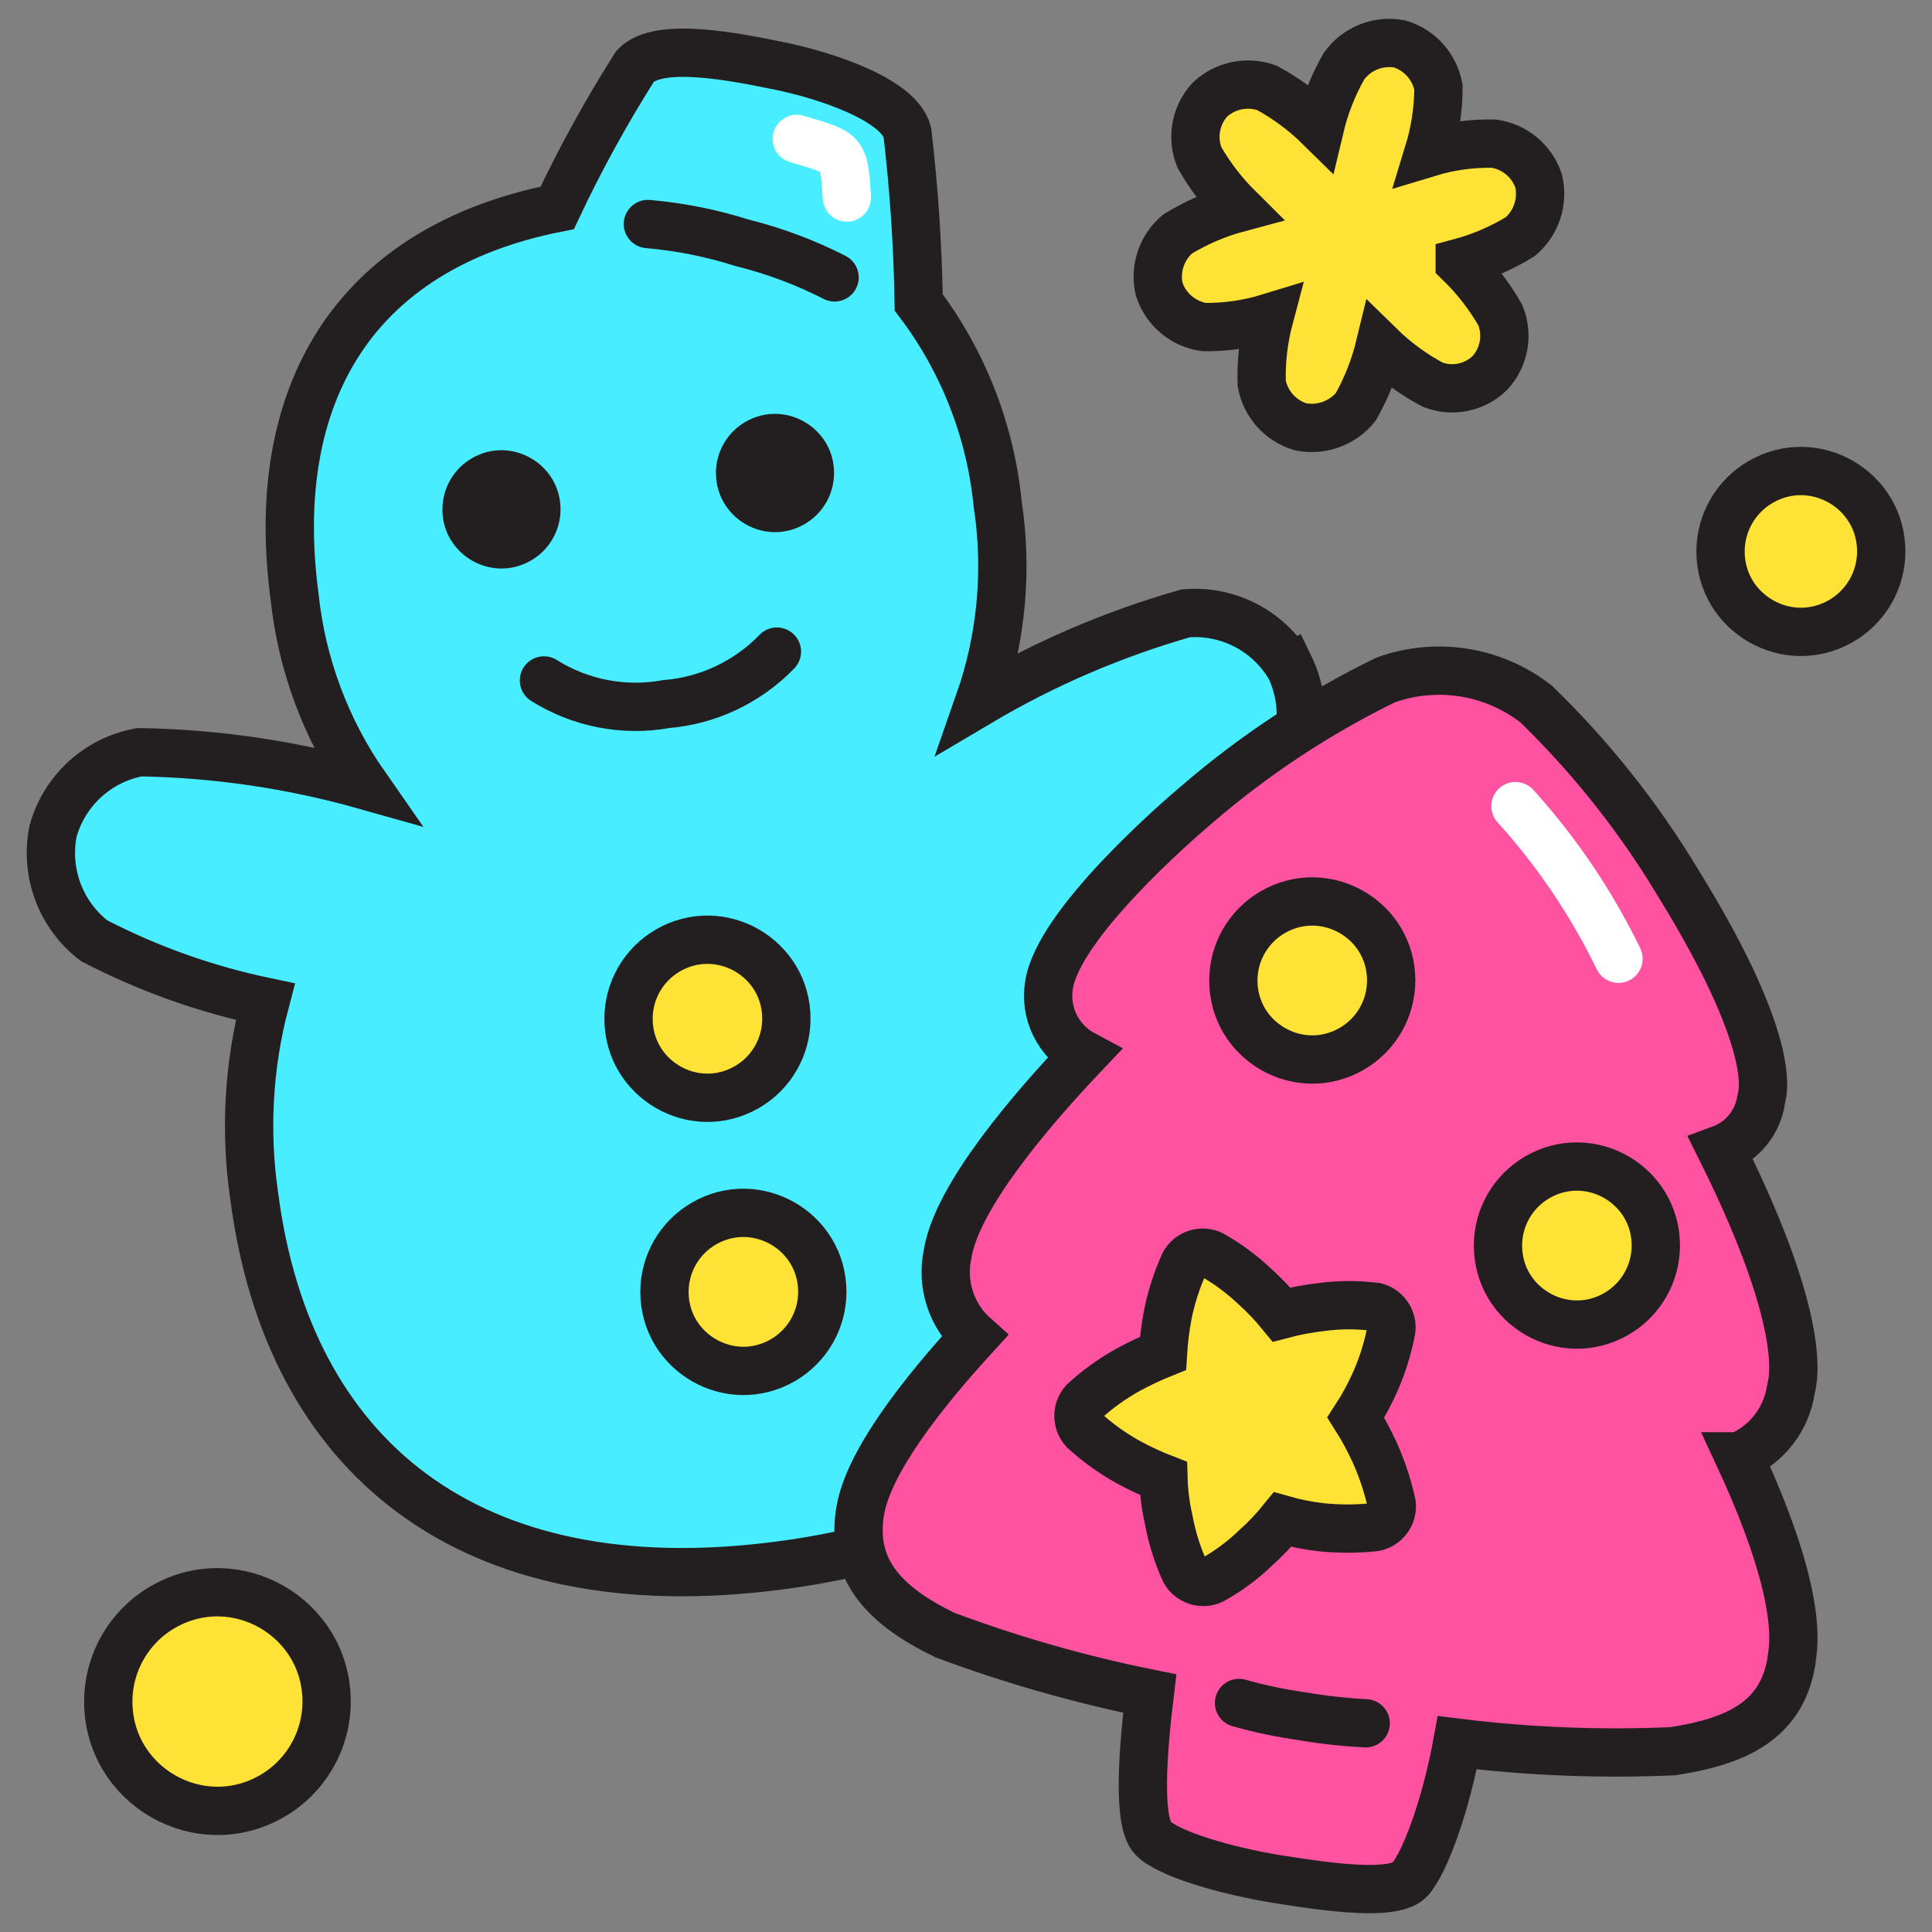 <svg xmlns="http://www.w3.org/2000/svg" fill="none" viewBox="0 0 40 40" id="Winter-Day-Activities--Streamline-Stickies">
  <rect x="0" y="0" width="40" height="40" fill="#808080" stroke="none"/>
  <desc>
    Winter Day Activities Streamline Icon: https://streamlinehq.com
  </desc>
  <path fill="#ffe236" stroke="#231f20" stroke-miterlimit="10" d="M30.222 5.439c0.441 -0.118 0.863 -0.3 1.252 -0.538 0.334 -0.282 0.481 -0.728 0.382 -1.154 -0.138 -0.413 -0.498 -0.713 -0.929 -0.773 -0.457 -0.009 -0.913 0.053 -1.35 0.186 0.134 -0.438 0.203 -0.892 0.205 -1.35 -0.077 -0.427 -0.387 -0.775 -0.802 -0.9 -0.442 -0.085 -0.892 0.095 -1.154 0.46 -0.226 0.395 -0.394 0.82 -0.499 1.262 -0.326 -0.321 -0.694 -0.594 -1.096 -0.812 -0.409 -0.148 -0.867 -0.053 -1.184 0.245 -0.294 0.324 -0.378 0.787 -0.215 1.194 0.219 0.384 0.489 0.736 0.802 1.047 -0.441 0.118 -0.863 0.3 -1.252 0.538 -0.332 0.28 -0.48 0.722 -0.382 1.145 0.136 0.416 0.496 0.719 0.929 0.783 0.457 0.004 0.913 -0.062 1.35 -0.196 -0.118 0.443 -0.171 0.901 -0.157 1.36 0.077 0.427 0.387 0.775 0.802 0.9 0.428 0.087 0.869 -0.072 1.145 -0.411 0.224 -0.396 0.392 -0.82 0.499 -1.262 0.325 0.318 0.694 0.588 1.096 0.802 0.408 0.158 0.871 0.062 1.184 -0.245 0.296 -0.323 0.38 -0.787 0.215 -1.194 -0.228 -0.4 -0.511 -0.765 -0.841 -1.086Z" stroke-width="1"></path>
  <path fill="#48eeff" stroke="#231f20" stroke-miterlimit="10" d="M26.7 13.804c-0.447 -0.75 -1.282 -1.18 -2.152 -1.105 -1.498 0.427 -2.935 1.045 -4.275 1.839 0.462 -1.318 0.593 -2.729 0.382 -4.109 -0.15 -1.513 -0.716 -2.955 -1.634 -4.168 -0.019 -1.177 -0.098 -2.353 -0.235 -3.522 -0.176 -0.685 -1.722 -1.184 -2.632 -1.37 -0.91 -0.186 -2.514 -0.518 -3.003 0 -0.599 0.944 -1.138 1.924 -1.614 2.935 -4.256 0.841 -5.987 3.913 -5.439 8.042 0.148 1.407 0.649 2.753 1.458 3.913 -1.52 -0.429 -3.088 -0.659 -4.667 -0.685 -0.861 0.156 -1.556 0.791 -1.79 1.634 -0.173 0.857 0.157 1.738 0.851 2.27 1.118 0.579 2.309 1.004 3.542 1.262 -0.35 1.321 -0.426 2.699 -0.225 4.05 0.704 5.342 4.402 8.472 10.879 7.621 6.476 -0.851 9.235 -4.843 8.531 -10.175 -0.157 -1.378 -0.593 -2.709 -1.282 -3.913 1.119 -0.56 2.153 -1.274 3.072 -2.123 0.522 -0.692 0.613 -1.617 0.235 -2.397Z" stroke-width="1"></path>
  <path stroke="#231f20" stroke-linecap="round" stroke-miterlimit="10" d="M17.279 5.743c-0.607 -0.31 -1.247 -0.55 -1.908 -0.714 -0.636 -0.202 -1.292 -0.333 -1.957 -0.391" stroke-width="1"></path>
  <path fill="#ffe236" stroke="#231f20" stroke-miterlimit="10" d="M13.013 21.092c0 1.258 1.361 2.044 2.451 1.415 0.505 -0.292 0.817 -0.831 0.817 -1.415 0 -1.258 -1.361 -2.044 -2.451 -1.415 -0.505 0.292 -0.817 0.831 -0.817 1.415Z" stroke-width="1"></path>
  <path fill="#ffe236" stroke="#231f20" stroke-miterlimit="10" d="M13.757 26.747c0 1.258 1.361 2.044 2.451 1.415 0.505 -0.292 0.817 -0.831 0.817 -1.415 0 -1.258 -1.361 -2.044 -2.451 -1.415 -0.505 0.292 -0.817 0.831 -0.817 1.415Z" stroke-width="1"></path>
  <path fill="#231f20" d="M9.159 10.546c0 0.941 1.019 1.53 1.834 1.059 0.378 -0.218 0.612 -0.622 0.612 -1.059 0 -0.941 -1.019 -1.53 -1.834 -1.059 -0.378 0.218 -0.611 0.622 -0.611 1.059Z" stroke-width="1"></path>
  <path fill="#231f20" d="M14.823 9.793c0 0.941 1.019 1.53 1.834 1.059 0.378 -0.218 0.611 -0.622 0.611 -1.059 0 -0.941 -1.019 -1.53 -1.834 -1.059 -0.378 0.218 -0.612 0.622 -0.612 1.059Z" stroke-width="1"></path>
  <path stroke="#231f20" stroke-linecap="round" stroke-miterlimit="10" d="M11.262 14.088c0.754 0.473 1.658 0.648 2.534 0.489 0.87 -0.073 1.683 -0.459 2.289 -1.086" stroke-width="1"></path>
  <path stroke="#ffffff" stroke-linecap="round" stroke-miterlimit="10" d="M16.496 2.876c0.978 0.293 0.978 0.245 1.037 1.213" stroke-width="1"></path>
  <path fill="#ffe236" stroke="#231f20" stroke-miterlimit="10" d="M2.242 35.229c0 1.74 1.883 2.827 3.39 1.957 0.699 -0.404 1.13 -1.15 1.13 -1.957 0 -1.74 -1.883 -2.827 -3.39 -1.957 -0.699 0.404 -1.13 1.15 -1.13 1.957Z" stroke-width="1"></path>
  <path fill="#ffe236" stroke="#231f20" stroke-miterlimit="10" d="M35.622 11.417c0 1.28 1.386 2.08 2.495 1.44 0.514 -0.297 0.832 -0.846 0.832 -1.44 0 -1.28 -1.386 -2.08 -2.495 -1.44 -0.514 0.297 -0.832 0.846 -0.832 1.44Z" stroke-width="1"></path>
  <path fill="#ff52a1" stroke="#231f20" stroke-miterlimit="10" d="M36.003 30.152c0.577 -0.243 0.985 -0.77 1.076 -1.389 0 -0.059 0.469 -1.125 -1.448 -4.97 0.445 -0.164 0.764 -0.558 0.832 -1.027 0 -0.049 0.45 -0.978 -1.722 -4.49 -0.814 -1.354 -1.801 -2.598 -2.935 -3.698 -0.885 -0.692 -2.064 -0.88 -3.121 -0.499 -1.41 0.69 -2.725 1.558 -3.913 2.583 -0.44 0.372 -2.857 2.475 -3.052 3.727 -0.099 0.586 0.189 1.169 0.714 1.448 -1.057 1.115 -2.632 2.935 -2.817 4.138 -0.13 0.623 0.083 1.269 0.558 1.692 -1.047 1.145 -2.201 2.592 -2.368 3.63 -0.196 1.223 0.528 1.957 1.751 2.553 1.381 0.516 2.801 0.922 4.246 1.213 -0.157 1.301 -0.245 2.671 0.068 2.994 0.313 0.323 1.497 0.675 2.593 0.851 1.096 0.176 2.416 0.352 2.729 0 0.313 -0.352 0.744 -1.546 0.978 -2.827 1.48 0.183 2.972 0.242 4.461 0.176 1.34 -0.205 2.25 -0.646 2.455 -1.849 -0.01 -0.147 0.391 -1.076 -1.086 -4.256Z" stroke-width="1"></path>
  <path stroke="#231f20" stroke-linecap="round" stroke-miterlimit="10" d="M25.653 35.258c0.427 0.121 0.862 0.212 1.301 0.274 0.437 0.075 0.878 0.124 1.321 0.147" stroke-width="1"></path>
  <path fill="#ffe236" stroke="#231f20" stroke-miterlimit="10" d="M25.535 20.3c0 1.258 1.361 2.044 2.451 1.415 0.505 -0.292 0.817 -0.831 0.817 -1.415 0 -1.258 -1.361 -2.044 -2.451 -1.415 -0.505 0.292 -0.817 0.831 -0.817 1.415Z" stroke-width="1"></path>
  <path fill="#ffe236" stroke="#231f20" stroke-miterlimit="10" d="M31.014 25.788c0 1.258 1.361 2.044 2.451 1.415 0.505 -0.292 0.817 -0.831 0.817 -1.415 0 -1.258 -1.361 -2.044 -2.451 -1.415 -0.505 0.292 -0.817 0.831 -0.817 1.415Z" stroke-width="1"></path>
  <path fill="#ffe236" stroke="#231f20" stroke-miterlimit="10" d="M28.49 27.06c-0.373 -0.05 -0.752 -0.05 -1.125 0 -0.281 0.032 -0.559 0.084 -0.832 0.157 -0.168 -0.206 -0.351 -0.399 -0.548 -0.577 -0.272 -0.258 -0.574 -0.481 -0.9 -0.665 -0.209 -0.095 -0.456 -0.015 -0.567 0.186 -0.154 0.341 -0.269 0.699 -0.342 1.066 -0.049 0.262 -0.082 0.527 -0.098 0.792 -0.248 0.1 -0.489 0.214 -0.724 0.342 -0.328 0.182 -0.633 0.402 -0.91 0.655 -0.155 0.169 -0.155 0.428 0 0.597 0.277 0.254 0.582 0.473 0.91 0.655 0.237 0.13 0.482 0.244 0.734 0.342 0.008 0.286 0.044 0.572 0.108 0.851 0.067 0.368 0.179 0.726 0.333 1.066 0.112 0.2 0.359 0.281 0.567 0.186 0.328 -0.182 0.63 -0.405 0.9 -0.665 0.202 -0.18 0.388 -0.376 0.558 -0.587 0.256 0.073 0.518 0.125 0.783 0.157 0.374 0.04 0.751 0.04 1.125 0 0.224 -0.044 0.377 -0.253 0.352 -0.479 -0.08 -0.367 -0.198 -0.724 -0.352 -1.066 -0.114 -0.25 -0.244 -0.492 -0.391 -0.724 0.158 -0.243 0.295 -0.498 0.411 -0.763 0.146 -0.336 0.255 -0.687 0.323 -1.047 0.028 -0.215 -0.105 -0.418 -0.313 -0.479Z" stroke-width="1"></path>
  <path stroke="#ffffff" stroke-linecap="round" stroke-miterlimit="10" d="M31.376 16.69c0.857 0.947 1.575 2.011 2.133 3.16" stroke-width="1"></path>
</svg>